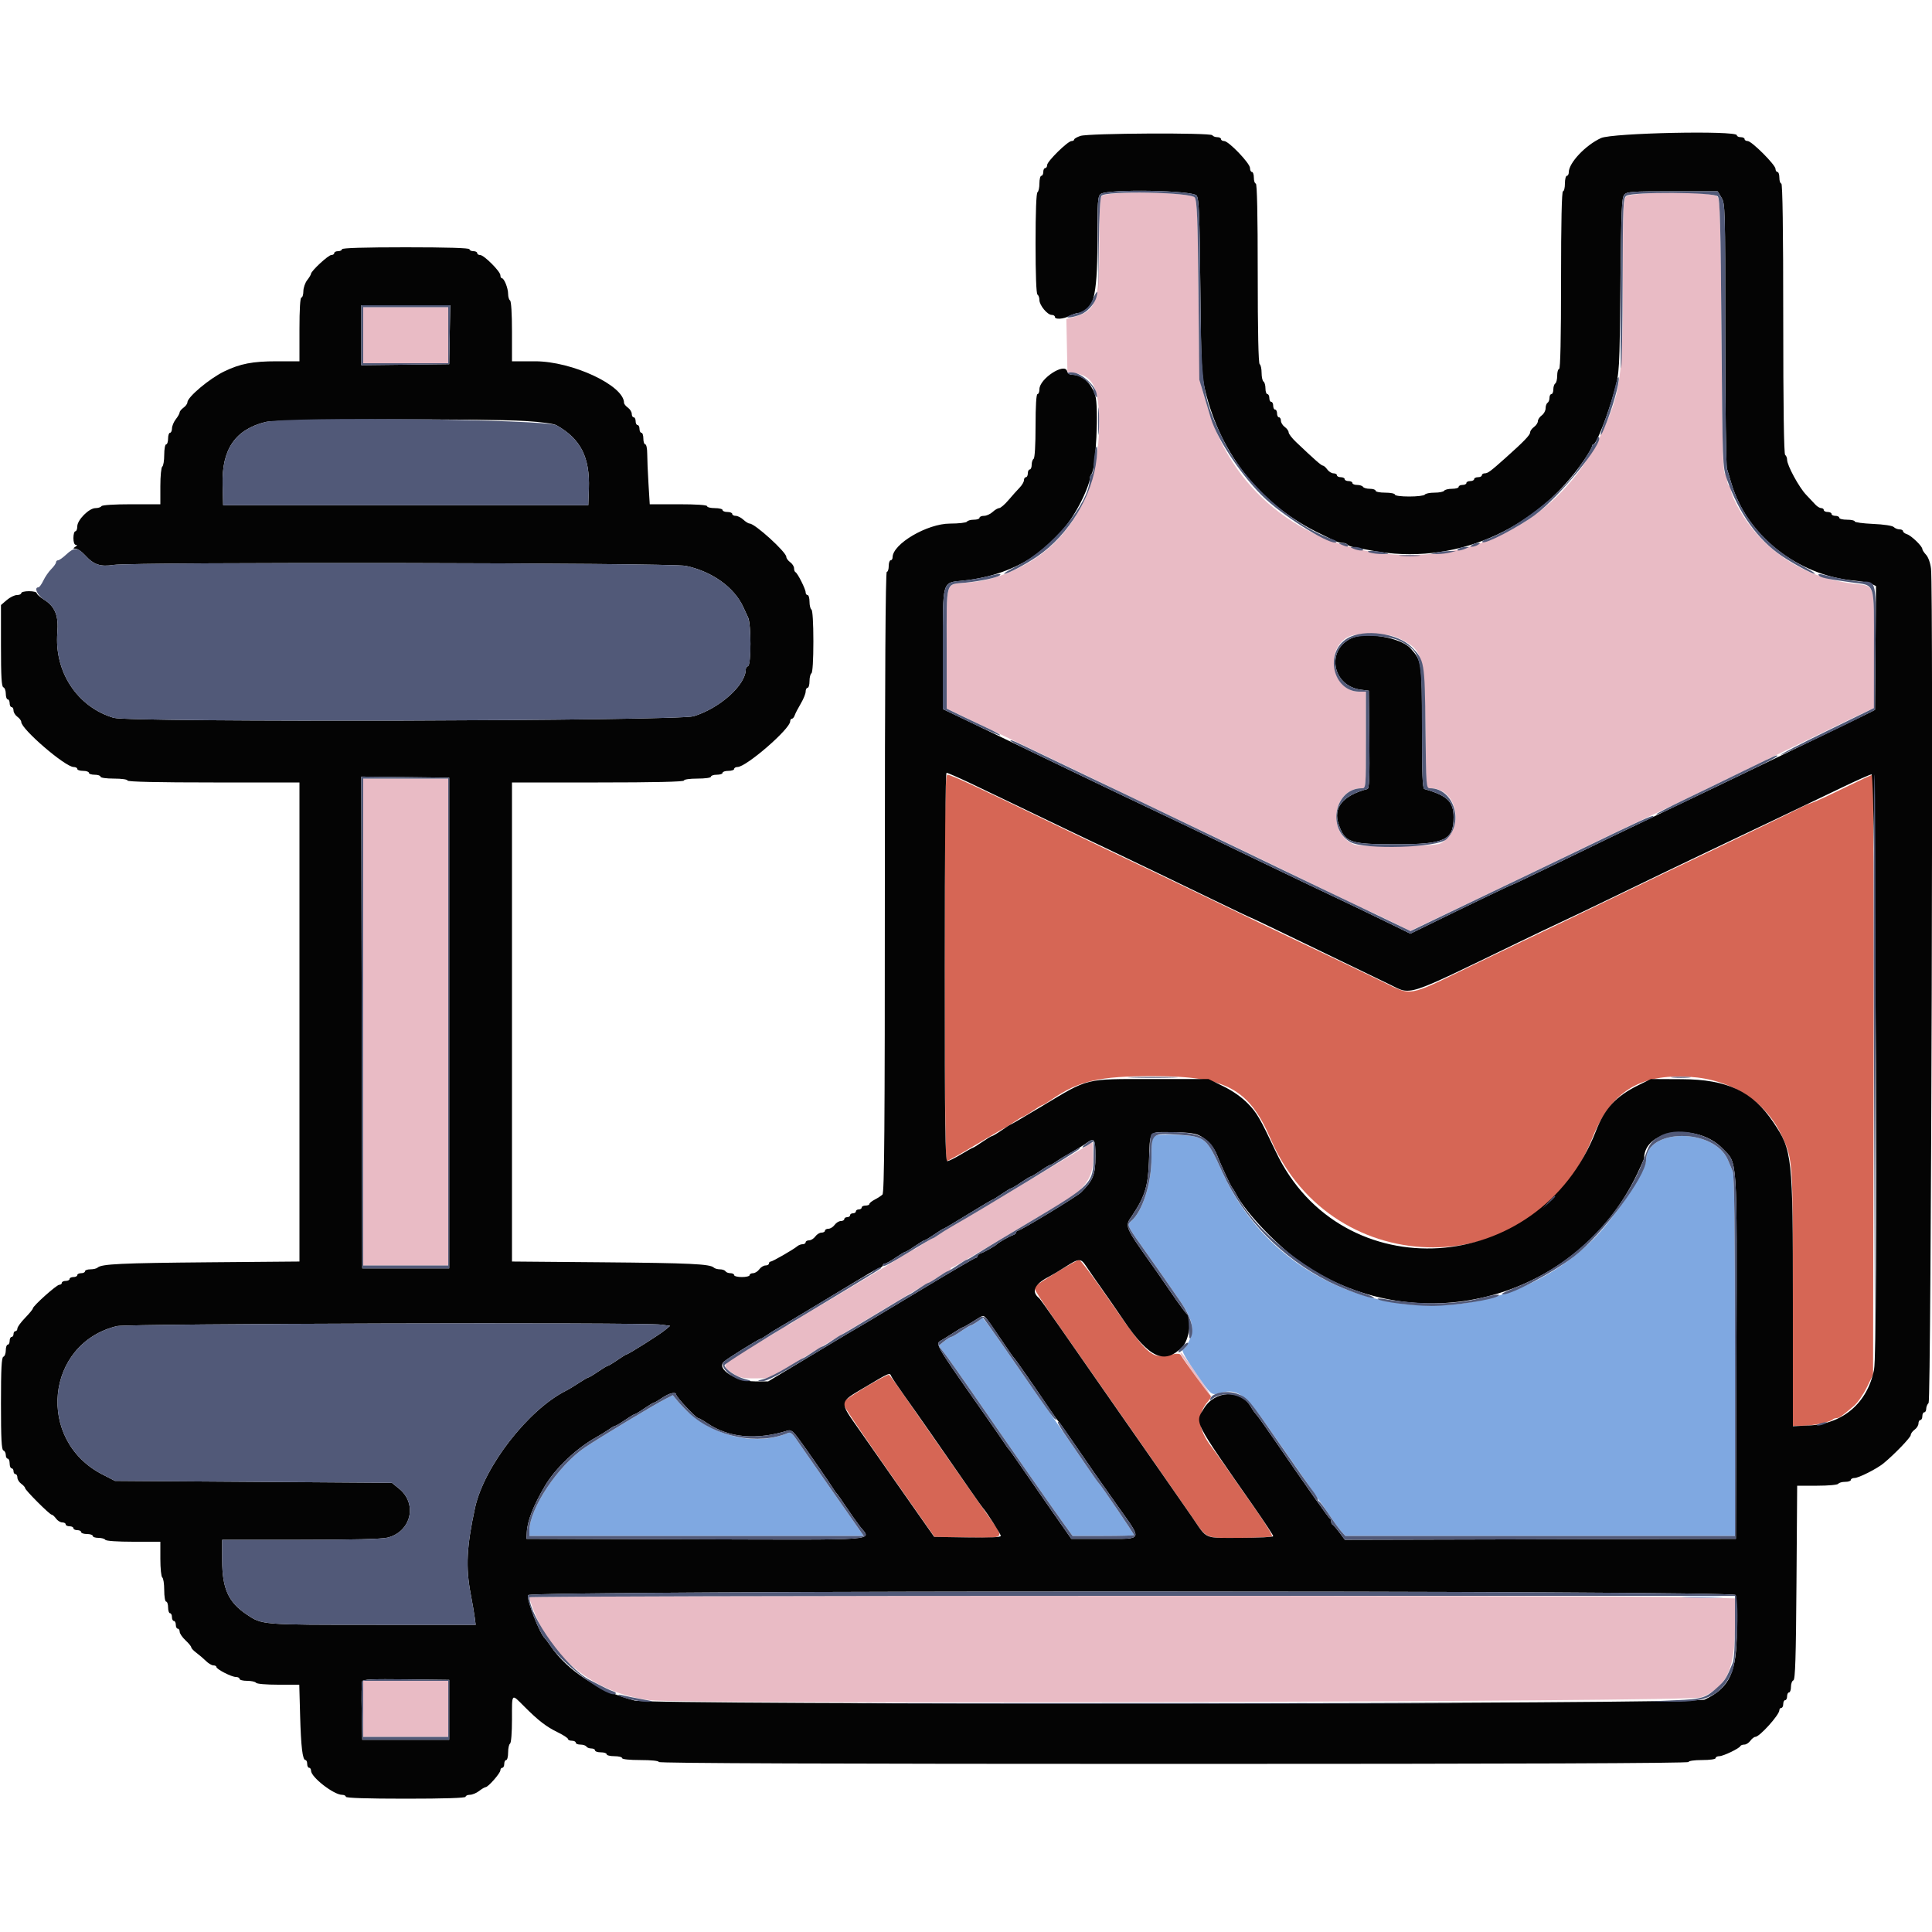 <svg id="svg" version="1.1" xmlns="http://www.w3.org/2000/svg" xmlns:xlink="http://www.w3.org/1999/xlink" width="400" height="400" viewBox="0, 0, 400,400"><g id="svgg"><path id="path0" d="M228.100 40.598 C 227.731 41.018,227.600 43.590,227.600 50.437 C 227.600 62.509,226.960 64.372,222.394 65.602 L 220.778 66.037 220.889 71.512 L 221.000 76.987 222.425 77.219 C 226.069 77.810,227.337 79.983,227.538 85.981 C 228.091 102.490,220.622 114.577,207.000 119.217 C 204.502 120.068,203.099 120.365,200.400 120.614 C 195.570 121.061,196.000 119.736,196.000 134.168 L 196.000 146.709 197.500 147.418 C 198.325 147.808,201.610 149.380,204.800 150.912 C 207.990 152.443,212.400 154.549,214.600 155.592 C 216.800 156.634,221.120 158.704,224.200 160.192 C 233.155 164.517,239.068 167.358,244.000 169.704 C 251.746 173.388,257.975 176.371,263.000 178.802 C 265.640 180.080,271.369 182.852,275.731 184.962 C 280.093 187.073,283.732 188.800,283.817 188.800 C 283.902 188.800,285.773 189.686,287.976 190.769 L 291.980 192.738 294.090 191.717 C 295.250 191.156,297.820 189.932,299.800 188.997 C 304.381 186.833,312.334 183.025,319.000 179.804 C 321.860 178.422,326.900 175.987,330.200 174.392 C 333.500 172.798,337.730 170.782,339.600 169.912 C 341.470 169.041,345.610 167.064,348.800 165.517 C 351.990 163.970,357.030 161.531,360.000 160.097 C 362.970 158.663,369.900 155.294,375.400 152.609 C 380.900 149.925,385.985 147.475,386.700 147.166 L 388.000 146.605 388.000 134.351 C 388.000 120.205,388.419 121.437,383.392 120.796 C 373.110 119.484,364.439 113.596,359.648 104.675 C 358.962 103.397,358.400 102.012,358.400 101.599 C 358.400 101.186,358.220 100.736,358.000 100.600 C 357.780 100.464,357.600 99.949,357.600 99.456 C 357.600 98.963,357.375 98.335,357.100 98.060 C 356.713 97.674,356.555 91.187,356.400 69.451 C 356.218 43.833,356.140 41.283,355.529 40.671 C 354.466 39.609,337.629 39.663,336.662 40.731 C 336.069 41.387,336.000 43.159,336.000 57.785 C 336.000 78.405,335.541 81.567,331.277 90.355 C 314.084 125.780,261.376 122.043,250.107 84.600 C 249.644 83.060,249.041 81.080,248.767 80.200 C 248.411 79.057,248.223 73.346,248.108 60.200 C 247.974 44.973,247.846 41.645,247.364 40.900 C 246.628 39.763,229.077 39.488,228.100 40.598 M75.200 69.400 L 75.200 75.200 84.000 75.200 L 92.800 75.200 92.800 69.400 L 92.800 63.600 84.000 63.600 L 75.200 63.600 75.200 69.400 M289.378 132.032 C 294.631 134.501,294.933 135.485,295.113 150.700 L 295.260 163.200 296.207 163.200 C 301.861 163.200,303.375 171.949,298.187 174.641 C 296.921 175.297,281.889 175.455,280.326 174.828 C 274.621 172.539,275.929 163.200,281.954 163.200 C 282.793 163.200,282.800 163.113,282.800 153.200 L 282.800 143.200 281.459 143.200 C 275.882 143.200,274.088 134.509,279.118 131.856 C 280.917 130.907,287.215 131.015,289.378 132.032 M75.200 211.600 L 75.200 262.000 84.000 262.000 L 92.800 262.000 92.800 211.600 L 92.800 161.200 84.000 161.200 L 75.200 161.200 75.200 211.600 M211.647 245.252 C 203.643 250.064,197.015 254.000,196.919 254.000 C 196.823 254.000,195.959 254.540,195.000 255.200 C 194.041 255.860,193.141 256.400,193.000 256.400 C 192.859 256.400,191.959 256.940,191.000 257.600 C 190.041 258.260,189.151 258.800,189.022 258.800 C 188.893 258.800,187.845 259.409,186.694 260.153 C 184.840 261.351,171.362 269.436,167.033 271.947 C 166.135 272.468,164.922 273.233,164.338 273.647 C 163.754 274.061,163.152 274.400,163.000 274.400 C 162.848 274.400,162.246 274.739,161.662 275.153 C 161.078 275.567,159.870 276.332,158.977 276.853 C 148.892 282.739,149.061 282.568,151.672 284.294 C 153.142 285.266,153.713 285.397,156.372 285.375 L 159.400 285.351 166.800 280.829 C 170.870 278.342,174.740 275.995,175.400 275.615 C 176.060 275.235,180.073 272.826,184.317 270.262 C 188.562 267.698,192.130 265.600,192.245 265.600 C 192.361 265.600,193.241 265.060,194.200 264.400 C 195.159 263.740,196.137 263.200,196.372 263.200 C 196.607 263.200,196.800 263.020,196.800 262.800 C 196.800 262.580,196.952 262.400,197.138 262.400 C 197.324 262.400,201.869 259.764,207.238 256.543 C 212.607 253.322,217.630 250.340,218.400 249.916 C 224.567 246.523,226.516 243.898,226.318 239.255 L 226.200 236.505 211.647 245.252 M244.450 280.292 C 244.686 281.066,250.167 288.776,250.490 288.789 C 250.650 288.795,249.501 286.955,247.936 284.700 C 244.969 280.423,244.189 279.438,244.450 280.292 M109.606 330.700 C 109.617 331.279,110.830 334.492,111.660 336.137 C 116.101 344.951,124.493 350.757,134.600 352.008 C 141.702 352.887,349.773 352.347,352.131 351.444 C 357.399 349.425,359.200 345.678,359.200 336.736 L 359.200 330.928 348.935 330.664 C 334.668 330.297,109.599 330.331,109.606 330.700 M75.200 353.800 L 75.200 359.600 84.000 359.600 L 92.800 359.600 92.800 353.800 L 92.800 348.000 84.000 348.000 L 75.200 348.000 75.200 353.800 " stroke="none" fill="#e9bbc5" fill-rule="evenodd"></path><path id="path1" d="M239.100 235.201 C 238.507 235.573,238.400 236.269,238.400 239.754 C 238.400 245.028,236.511 250.882,234.187 252.811 C 233.289 253.556,233.402 253.827,236.340 257.953 C 237.847 260.069,239.829 262.880,240.743 264.200 C 241.657 265.520,243.330 267.935,244.459 269.566 C 246.883 273.065,247.323 275.110,246.193 277.615 C 245.800 278.487,245.326 279.200,245.139 279.200 C 244.368 279.200,244.937 280.399,247.418 284.000 C 250.956 289.135,250.700 288.931,252.877 288.348 C 256.154 287.472,257.826 288.696,262.507 295.400 C 270.490 306.831,272.210 309.310,272.600 309.947 C 272.820 310.306,273.104 310.690,273.230 310.800 C 273.357 310.910,274.237 312.170,275.187 313.600 C 276.137 315.030,277.280 316.605,277.727 317.100 L 278.539 318.000 318.870 318.000 L 359.200 318.000 359.200 280.819 C 359.200 253.898,359.074 243.329,358.744 242.519 C 358.493 241.903,358.040 240.826,357.737 240.125 C 354.872 233.492,340.800 233.571,340.800 240.221 C 340.800 242.365,334.258 252.200,330.028 256.417 C 306.650 279.719,266.721 272.648,253.130 242.800 C 249.779 235.440,249.574 235.270,243.738 234.967 C 241.224 234.837,239.547 234.921,239.100 235.201 M202.400 273.597 C 201.850 274.029,201.252 274.386,201.072 274.391 C 200.892 274.396,199.959 274.940,199.000 275.600 C 198.041 276.260,197.108 276.801,196.928 276.802 C 196.748 276.803,196.092 277.210,195.471 277.707 L 194.343 278.610 195.708 280.405 C 196.459 281.392,198.857 284.784,201.036 287.943 C 208.924 299.372,218.204 312.675,220.399 315.700 L 222.068 318.000 228.434 318.000 C 231.935 318.000,234.800 317.922,234.800 317.827 C 234.800 317.609,227.939 307.472,227.608 307.200 C 227.386 307.017,225.028 303.644,219.920 296.200 C 218.863 294.660,216.912 291.870,215.585 290.000 C 214.258 288.130,211.378 283.990,209.186 280.800 C 206.994 277.610,204.796 274.508,204.300 273.906 L 203.400 272.812 202.400 273.597 M137.550 289.753 C 135.315 290.897,124.096 297.664,121.164 299.638 C 115.584 303.394,109.630 312.286,109.606 316.900 L 109.600 318.000 144.215 318.000 L 178.830 318.000 177.225 315.700 C 176.343 314.435,173.353 310.160,170.581 306.200 C 167.810 302.240,165.150 298.416,164.671 297.702 C 164.092 296.840,163.599 296.490,163.200 296.661 C 155.862 299.797,145.989 296.975,140.348 290.129 L 139.300 288.858 137.550 289.753 M348.900 330.698 C 350.825 330.771,353.975 330.771,355.900 330.698 C 357.825 330.625,356.250 330.565,352.400 330.565 C 348.550 330.565,346.975 330.625,348.900 330.698 " stroke="none" fill="#7fa8e1" fill-rule="evenodd"></path><path id="path2" d="M195.600 200.400 C 195.600 225.827,195.741 240.400,195.986 240.400 C 196.198 240.400,198.925 238.870,202.046 237.000 C 205.167 235.130,207.796 233.600,207.888 233.600 C 207.981 233.600,208.841 233.060,209.800 232.400 C 210.759 231.740,211.659 231.200,211.800 231.200 C 211.941 231.200,212.841 230.660,213.800 230.000 C 214.759 229.340,215.659 228.800,215.800 228.800 C 215.941 228.800,216.867 228.242,217.858 227.560 C 223.377 223.763,227.609 222.798,238.729 222.803 C 253.821 222.809,258.569 225.358,263.110 235.889 C 275.990 265.760,317.674 265.705,329.598 235.800 C 333.480 226.062,339.391 222.301,349.802 222.943 C 358.564 223.484,365.663 228.060,368.984 235.307 C 371.190 240.121,371.200 240.272,371.200 268.820 L 371.200 295.200 373.300 295.182 C 375.401 295.165,378.908 294.425,379.447 293.886 C 379.605 293.729,379.971 293.600,380.262 293.600 C 380.786 293.600,381.265 293.262,383.849 291.066 C 384.583 290.442,385.772 288.736,386.492 287.274 L 387.800 284.617 387.905 222.509 C 387.963 188.349,387.873 160.400,387.705 160.400 C 387.537 160.401,384.880 161.634,381.800 163.142 C 378.720 164.650,375.750 166.021,375.200 166.188 C 374.650 166.355,373.570 166.820,372.800 167.220 C 371.307 167.997,361.739 172.619,354.800 175.915 C 347.119 179.563,340.662 182.658,334.800 185.500 C 326.833 189.362,319.291 192.982,315.000 195.002 C 313.020 195.935,308.250 198.224,304.400 200.089 C 291.224 206.472,292.429 206.262,286.230 203.242 C 282.861 201.600,275.501 198.080,268.511 194.768 C 264.052 192.654,257.319 189.416,248.600 185.191 C 245.520 183.699,241.110 181.580,238.800 180.483 C 230.025 176.316,224.818 173.824,219.400 171.201 C 202.050 162.802,196.882 160.400,196.160 160.400 C 195.684 160.400,195.600 166.375,195.600 200.400 M218.919 263.328 C 216.675 264.688,214.625 266.014,214.363 266.276 C 213.862 266.778,213.856 266.769,223.800 281.013 C 226.220 284.480,229.550 289.255,231.200 291.625 C 232.850 293.996,236.439 299.145,239.175 303.067 C 241.912 306.990,245.136 311.640,246.339 313.400 C 250.065 318.847,249.143 318.400,256.646 318.400 C 260.225 318.400,263.248 318.245,263.365 318.056 C 263.482 317.867,262.085 315.572,260.261 312.956 C 253.585 303.384,251.612 300.581,250.913 299.676 C 247.966 295.857,247.731 292.837,250.166 290.079 C 250.684 289.492,250.828 289.057,250.561 288.879 C 250.187 288.629,245.203 281.824,244.488 280.587 C 244.268 280.207,243.728 280.186,242.200 280.498 C 238.248 281.305,237.807 280.894,229.028 268.250 C 226.183 264.152,223.663 260.813,223.428 260.828 C 223.193 260.844,221.164 261.969,218.919 263.328 M179.178 287.213 C 176.664 288.735,174.550 290.150,174.481 290.358 C 174.346 290.761,178.153 296.366,190.673 314.200 L 193.481 318.200 200.340 318.309 C 208.409 318.438,208.110 318.776,204.468 313.647 C 202.965 311.531,200.861 308.540,199.792 307.000 C 198.724 305.460,195.958 301.500,193.647 298.200 C 191.337 294.900,188.305 290.542,186.911 288.516 C 185.517 286.490,184.236 284.746,184.063 284.639 C 183.891 284.533,181.693 285.691,179.178 287.213 " stroke="none" fill="#d66655" fill-rule="evenodd"></path><path id="path3" d="M223.700 28.139 C 222.985 28.374,222.400 28.708,222.400 28.883 C 222.400 29.057,222.154 29.200,221.854 29.200 C 221.078 29.200,216.800 33.403,216.800 34.165 C 216.800 34.514,216.620 34.800,216.400 34.800 C 216.180 34.800,216.000 35.160,216.000 35.600 C 216.000 36.040,215.820 36.400,215.600 36.400 C 215.380 36.400,215.200 37.109,215.200 37.976 C 215.200 38.843,215.020 39.664,214.800 39.800 C 214.550 39.955,214.400 43.930,214.400 50.400 C 214.400 56.870,214.550 60.845,214.800 61.000 C 215.020 61.136,215.200 61.642,215.200 62.124 C 215.201 63.201,216.856 65.200,217.747 65.200 C 218.106 65.200,218.400 65.380,218.400 65.600 C 218.400 66.196,220.149 66.083,221.454 65.402 C 222.084 65.074,222.889 64.804,223.242 64.802 C 226.302 64.791,227.200 61.498,227.200 50.295 C 227.200 41.615,227.268 40.637,227.900 40.157 C 229.309 39.087,247.049 39.394,247.762 40.500 C 248.240 41.241,248.373 44.572,248.517 59.400 C 248.676 75.790,248.765 77.704,249.509 80.800 C 252.746 94.260,261.222 104.754,273.600 110.626 C 274.810 111.200,276.113 111.834,276.495 112.035 C 276.877 112.236,277.541 112.400,277.971 112.400 C 278.401 112.400,278.852 112.560,278.973 112.756 C 279.094 112.951,279.779 113.214,280.496 113.339 C 281.213 113.464,282.790 113.757,284.000 113.989 C 300.807 117.219,318.024 109.890,327.943 95.284 C 328.854 93.942,329.600 92.654,329.600 92.422 C 329.600 92.190,329.736 92.000,329.902 92.000 C 330.505 92.000,332.937 85.799,334.255 80.903 C 335.299 77.023,335.306 76.894,335.489 59.000 C 335.649 43.417,335.757 40.906,336.299 40.300 C 336.860 39.671,337.874 39.600,346.268 39.600 L 355.612 39.600 356.404 40.900 C 357.174 42.162,357.197 42.989,357.199 69.040 C 357.199 83.802,357.359 96.402,357.553 97.040 C 357.748 97.678,358.147 99.010,358.440 100.000 C 361.661 110.878,372.096 119.134,384.000 120.223 C 385.430 120.354,387.007 120.659,387.505 120.901 L 388.411 121.341 388.305 134.155 L 388.200 146.970 387.200 147.487 C 385.318 148.461,354.855 163.138,343.200 168.686 C 337.679 171.314,330.804 174.633,320.698 179.550 C 316.571 181.558,313.108 183.200,313.001 183.200 C 312.825 183.200,303.545 187.655,295.300 191.698 L 292.000 193.316 288.700 191.684 C 285.335 190.020,278.180 186.591,271.000 183.203 C 268.800 182.165,263.760 179.746,259.800 177.828 C 247.172 171.713,246.602 171.439,231.200 164.121 C 228.670 162.919,224.440 160.891,221.800 159.613 C 213.611 155.650,205.616 151.796,200.300 149.247 L 195.200 146.803 195.200 134.477 C 195.200 120.034,195.020 120.662,199.276 120.225 C 211.058 119.016,219.747 112.925,224.433 102.591 C 225.075 101.176,225.600 99.690,225.600 99.289 C 225.600 98.888,225.763 98.389,225.961 98.180 C 226.892 97.201,227.524 84.197,226.755 81.854 C 225.900 79.251,224.048 77.600,221.982 77.600 C 221.480 77.600,221.044 77.289,220.928 76.848 C 220.443 74.990,215.200 78.411,215.200 80.587 C 215.200 81.144,215.020 81.600,214.800 81.600 C 214.550 81.600,214.400 84.059,214.400 88.176 C 214.400 92.129,214.240 94.851,214.000 95.000 C 213.780 95.136,213.600 95.687,213.600 96.224 C 213.600 96.761,213.420 97.200,213.200 97.200 C 212.980 97.200,212.800 97.560,212.800 98.000 C 212.800 98.440,212.620 98.800,212.400 98.800 C 212.180 98.800,212.000 99.078,212.000 99.418 C 212.000 99.758,211.595 100.453,211.100 100.962 C 210.605 101.471,209.570 102.628,208.800 103.535 C 208.030 104.441,207.167 105.186,206.883 105.191 C 206.599 105.196,205.980 105.560,205.508 106.000 C 205.036 106.440,204.233 106.800,203.725 106.800 C 203.216 106.800,202.800 106.980,202.800 107.200 C 202.800 107.420,202.271 107.600,201.624 107.600 C 200.977 107.600,200.336 107.780,200.200 108.000 C 200.064 108.220,198.478 108.402,196.676 108.404 C 191.956 108.410,184.800 112.620,184.800 115.391 C 184.800 115.726,184.620 116.000,184.400 116.000 C 184.180 116.000,184.000 116.540,184.000 117.200 C 184.000 117.860,183.820 118.400,183.600 118.400 C 183.335 118.400,183.200 140.076,183.200 182.629 C 183.200 233.493,183.096 246.955,182.700 247.329 C 182.425 247.588,181.705 248.055,181.100 248.368 C 180.495 248.680,180.000 249.085,180.000 249.268 C 180.000 249.450,179.640 249.600,179.200 249.600 C 178.760 249.600,178.400 249.780,178.400 250.000 C 178.400 250.220,178.130 250.400,177.800 250.400 C 177.470 250.400,177.200 250.580,177.200 250.800 C 177.200 251.020,176.930 251.200,176.600 251.200 C 176.270 251.200,176.000 251.380,176.000 251.600 C 176.000 251.820,175.730 252.000,175.400 252.000 C 175.070 252.000,174.800 252.180,174.800 252.400 C 174.800 252.620,174.480 252.800,174.088 252.800 C 173.697 252.800,173.117 253.160,172.800 253.600 C 172.483 254.040,171.903 254.400,171.512 254.400 C 171.120 254.400,170.800 254.580,170.800 254.800 C 170.800 255.020,170.480 255.200,170.088 255.200 C 169.697 255.200,169.117 255.560,168.800 256.000 C 168.483 256.440,167.903 256.800,167.512 256.800 C 167.120 256.800,166.800 256.980,166.800 257.200 C 166.800 257.420,166.522 257.600,166.183 257.600 C 165.844 257.600,165.349 257.786,165.083 258.013 C 164.297 258.686,159.933 261.200,159.552 261.200 C 159.358 261.200,159.200 261.380,159.200 261.600 C 159.200 261.820,158.880 262.000,158.488 262.000 C 158.097 262.000,157.517 262.360,157.200 262.800 C 156.883 263.240,156.303 263.600,155.912 263.600 C 155.520 263.600,155.200 263.780,155.200 264.000 C 155.200 264.220,154.480 264.400,153.600 264.400 C 152.720 264.400,152.000 264.220,152.000 264.000 C 152.000 263.780,151.651 263.600,151.224 263.600 C 150.797 263.600,150.336 263.420,150.200 263.200 C 150.064 262.980,149.549 262.800,149.056 262.800 C 148.563 262.800,147.989 262.637,147.780 262.439 C 146.996 261.694,142.904 261.500,124.700 261.344 L 106.000 261.185 106.000 211.592 L 106.000 162.000 123.800 162.000 C 135.400 162.000,141.600 161.861,141.600 161.600 C 141.600 161.371,142.800 161.200,144.400 161.200 C 146.000 161.200,147.200 161.029,147.200 160.800 C 147.200 160.580,147.740 160.400,148.400 160.400 C 149.060 160.400,149.600 160.220,149.600 160.000 C 149.600 159.780,150.140 159.600,150.800 159.600 C 151.460 159.600,152.000 159.420,152.000 159.200 C 152.000 158.980,152.315 158.799,152.700 158.799 C 154.507 158.795,163.600 150.910,163.600 149.346 C 163.600 149.046,163.759 148.800,163.953 148.800 C 164.148 148.800,164.410 148.485,164.536 148.100 C 164.662 147.715,165.223 146.630,165.782 145.689 C 166.342 144.748,166.800 143.623,166.800 143.189 C 166.800 142.755,166.980 142.400,167.200 142.400 C 167.420 142.400,167.600 141.781,167.600 141.024 C 167.600 140.267,167.780 139.536,168.000 139.400 C 168.239 139.252,168.400 136.604,168.400 132.800 C 168.400 128.996,168.239 126.348,168.000 126.200 C 167.780 126.064,167.600 125.333,167.600 124.576 C 167.600 123.819,167.420 123.200,167.200 123.200 C 166.980 123.200,166.800 122.947,166.800 122.638 C 166.800 121.972,165.132 118.659,164.700 118.467 C 164.535 118.393,164.400 118.028,164.400 117.655 C 164.400 117.282,164.040 116.717,163.600 116.400 C 163.160 116.083,162.800 115.589,162.800 115.303 C 162.800 114.306,156.307 108.400,155.210 108.400 C 154.966 108.400,154.380 108.040,153.908 107.600 C 153.436 107.160,152.723 106.800,152.325 106.800 C 151.926 106.800,151.600 106.620,151.600 106.400 C 151.600 106.180,151.150 106.000,150.600 106.000 C 150.050 106.000,149.600 105.820,149.600 105.600 C 149.600 105.380,148.880 105.200,148.000 105.200 C 147.120 105.200,146.400 105.020,146.400 104.800 C 146.400 104.551,144.154 104.400,140.461 104.400 L 134.522 104.400 134.261 100.138 C 134.117 97.794,134.000 95.004,134.000 93.938 C 134.000 92.872,133.820 92.000,133.600 92.000 C 133.380 92.000,133.200 91.460,133.200 90.800 C 133.200 90.140,133.020 89.600,132.800 89.600 C 132.580 89.600,132.400 89.240,132.400 88.800 C 132.400 88.360,132.220 88.000,132.000 88.000 C 131.780 88.000,131.600 87.640,131.600 87.200 C 131.600 86.760,131.420 86.400,131.200 86.400 C 130.980 86.400,130.800 86.080,130.800 85.688 C 130.800 85.297,130.440 84.717,130.000 84.400 C 129.560 84.083,129.200 83.638,129.200 83.412 C 129.195 79.808,118.479 74.800,110.772 74.800 L 106.000 74.800 106.000 68.624 C 106.000 64.937,105.839 62.348,105.600 62.200 C 105.380 62.064,105.200 61.459,105.200 60.856 C 105.200 59.660,104.380 57.608,103.900 57.603 C 103.735 57.601,103.600 57.325,103.600 56.989 C 103.600 56.196,100.204 52.800,99.411 52.800 C 99.075 52.800,98.800 52.620,98.800 52.400 C 98.800 52.180,98.440 52.000,98.000 52.000 C 97.560 52.000,97.200 51.820,97.200 51.600 C 97.200 51.341,92.533 51.200,84.000 51.200 C 75.467 51.200,70.800 51.341,70.800 51.600 C 70.800 51.820,70.440 52.000,70.000 52.000 C 69.560 52.000,69.200 52.180,69.200 52.400 C 69.200 52.620,68.925 52.800,68.589 52.800 C 67.977 52.800,64.408 56.107,64.391 56.689 C 64.386 56.860,64.030 57.450,63.600 58.000 C 63.170 58.550,62.814 59.585,62.809 60.300 C 62.804 61.015,62.620 61.600,62.400 61.600 C 62.149 61.600,62.000 64.067,62.000 68.200 L 62.000 74.800 57.273 74.800 C 52.305 74.800,49.718 75.302,46.400 76.910 C 43.372 78.378,38.800 82.221,38.800 83.298 C 38.800 83.587,38.440 84.083,38.000 84.400 C 37.560 84.717,37.196 85.162,37.191 85.388 C 37.186 85.615,36.830 86.250,36.400 86.800 C 35.970 87.350,35.614 88.205,35.609 88.700 C 35.604 89.195,35.420 89.600,35.200 89.600 C 34.980 89.600,34.800 90.140,34.800 90.800 C 34.800 91.460,34.620 92.000,34.400 92.000 C 34.180 92.000,34.000 92.979,34.000 94.176 C 34.000 95.373,33.820 96.464,33.600 96.600 C 33.379 96.737,33.200 98.537,33.200 100.624 L 33.200 104.400 27.224 104.400 C 23.671 104.400,21.147 104.562,21.000 104.800 C 20.864 105.020,20.307 105.200,19.763 105.200 C 18.436 105.200,16.000 107.651,16.000 108.987 C 16.000 109.544,15.820 110.000,15.600 110.000 C 15.380 110.000,15.200 110.630,15.200 111.400 C 15.200 112.250,15.396 112.802,15.700 112.806 C 16.033 112.810,16.000 112.942,15.600 113.200 C 15.086 113.532,15.098 113.589,15.690 113.594 C 16.070 113.597,16.939 114.214,17.623 114.965 C 19.403 116.921,20.759 117.381,23.514 116.961 C 27.680 116.326,138.984 116.511,142.000 117.157 C 147.469 118.330,152.025 121.602,153.900 125.706 C 154.175 126.308,154.620 127.268,154.889 127.841 C 155.543 129.230,155.527 137.691,154.870 137.910 C 154.611 137.996,154.400 138.305,154.400 138.596 C 154.400 141.818,149.038 146.632,143.600 148.293 C 140.368 149.280,26.804 149.589,23.541 148.619 C 16.019 146.386,11.207 139.107,11.874 130.971 C 12.160 127.481,11.400 125.588,9.138 124.161 C 8.292 123.627,7.600 123.012,7.600 122.795 C 7.600 122.578,6.880 122.400,6.000 122.400 C 5.120 122.400,4.400 122.580,4.400 122.800 C 4.400 123.020,3.995 123.200,3.500 123.200 C 3.005 123.201,2.060 123.666,1.400 124.234 L 0.200 125.267 0.200 133.700 C 0.200 140.092,0.321 142.174,0.700 142.300 C 0.975 142.392,1.200 142.992,1.200 143.633 C 1.200 144.275,1.380 144.800,1.600 144.800 C 1.820 144.800,2.000 145.160,2.000 145.600 C 2.000 146.040,2.180 146.400,2.400 146.400 C 2.620 146.400,2.800 146.720,2.800 147.112 C 2.800 147.503,3.160 148.083,3.600 148.400 C 4.040 148.717,4.400 149.199,4.400 149.472 C 4.400 150.960,13.514 158.800,15.245 158.800 C 15.660 158.800,16.000 158.980,16.000 159.200 C 16.000 159.420,16.540 159.600,17.200 159.600 C 17.860 159.600,18.400 159.780,18.400 160.000 C 18.400 160.220,18.940 160.400,19.600 160.400 C 20.260 160.400,20.800 160.580,20.800 160.800 C 20.800 161.029,22.000 161.200,23.600 161.200 C 25.200 161.200,26.400 161.371,26.400 161.600 C 26.400 161.861,32.600 162.000,44.200 162.000 L 62.000 162.000 62.000 211.592 L 62.000 261.185 43.300 261.344 C 25.096 261.500,21.004 261.694,20.220 262.439 C 20.011 262.637,19.336 262.800,18.720 262.800 C 18.104 262.800,17.600 262.980,17.600 263.200 C 17.600 263.420,17.240 263.600,16.800 263.600 C 16.360 263.600,16.000 263.780,16.000 264.000 C 16.000 264.220,15.640 264.400,15.200 264.400 C 14.760 264.400,14.400 264.580,14.400 264.800 C 14.400 265.020,14.040 265.200,13.600 265.200 C 13.160 265.200,12.800 265.380,12.800 265.600 C 12.800 265.820,12.562 266.000,12.272 266.000 C 11.711 266.000,6.800 270.398,6.800 270.901 C 6.800 271.065,6.080 271.941,5.200 272.848 C 4.320 273.755,3.600 274.745,3.600 275.048 C 3.600 275.352,3.420 275.600,3.200 275.600 C 2.980 275.600,2.800 275.870,2.800 276.200 C 2.800 276.530,2.620 276.800,2.400 276.800 C 2.180 276.800,2.000 277.160,2.000 277.600 C 2.000 278.040,1.820 278.400,1.600 278.400 C 1.380 278.400,1.200 278.925,1.200 279.567 C 1.200 280.208,0.975 280.808,0.700 280.900 C 0.319 281.028,0.200 283.329,0.200 290.600 C 0.200 297.871,0.319 300.173,0.700 300.300 C 0.975 300.392,1.200 300.812,1.200 301.233 C 1.200 301.655,1.380 302.000,1.600 302.000 C 1.820 302.000,2.000 302.450,2.000 303.000 C 2.000 303.550,2.180 304.000,2.400 304.000 C 2.620 304.000,2.800 304.270,2.800 304.600 C 2.800 304.930,2.980 305.200,3.200 305.200 C 3.420 305.200,3.600 305.520,3.600 305.912 C 3.600 306.303,3.960 306.883,4.400 307.200 C 4.840 307.517,5.200 307.920,5.200 308.096 C 5.200 308.512,10.288 313.600,10.704 313.600 C 10.880 313.600,11.283 313.960,11.600 314.400 C 11.917 314.840,12.497 315.200,12.888 315.200 C 13.280 315.200,13.600 315.380,13.600 315.600 C 13.600 315.820,13.960 316.000,14.400 316.000 C 14.840 316.000,15.200 316.180,15.200 316.400 C 15.200 316.620,15.560 316.800,16.000 316.800 C 16.440 316.800,16.800 316.980,16.800 317.200 C 16.800 317.420,17.340 317.600,18.000 317.600 C 18.660 317.600,19.200 317.780,19.200 318.000 C 19.200 318.220,19.729 318.400,20.376 318.400 C 21.023 318.400,21.664 318.580,21.800 318.800 C 21.946 319.036,24.337 319.200,27.624 319.200 L 33.200 319.200 33.200 322.776 C 33.200 324.743,33.380 326.464,33.600 326.600 C 33.820 326.736,34.000 327.917,34.000 329.224 C 34.000 330.541,34.178 331.600,34.400 331.600 C 34.620 331.600,34.800 332.140,34.800 332.800 C 34.800 333.460,34.980 334.000,35.200 334.000 C 35.420 334.000,35.600 334.360,35.600 334.800 C 35.600 335.240,35.780 335.600,36.000 335.600 C 36.220 335.600,36.400 335.960,36.400 336.400 C 36.400 336.840,36.580 337.200,36.800 337.200 C 37.020 337.200,37.200 337.488,37.200 337.840 C 37.200 338.191,37.740 338.983,38.400 339.600 C 39.060 340.217,39.600 340.876,39.600 341.066 C 39.600 341.255,40.082 341.768,40.672 342.205 C 41.262 342.642,42.154 343.405,42.654 343.900 C 43.154 344.395,43.842 344.800,44.182 344.800 C 44.522 344.800,44.800 344.947,44.800 345.126 C 44.800 345.592,47.931 347.200,48.838 347.200 C 49.257 347.200,49.600 347.380,49.600 347.600 C 49.600 347.820,50.309 348.000,51.176 348.000 C 52.043 348.000,52.864 348.180,53.000 348.400 C 53.140 348.627,55.131 348.800,57.605 348.800 L 61.962 348.800 62.134 355.100 C 62.314 361.668,62.640 364.400,63.244 364.400 C 63.440 364.400,63.600 364.760,63.600 365.200 C 63.600 365.640,63.780 366.000,64.000 366.000 C 64.220 366.000,64.400 366.276,64.400 366.613 C 64.400 367.945,69.108 371.600,70.823 371.600 C 71.250 371.600,71.600 371.780,71.600 372.000 C 71.600 372.258,76.000 372.400,84.000 372.400 C 92.000 372.400,96.400 372.258,96.400 372.000 C 96.400 371.780,96.805 371.596,97.300 371.591 C 97.795 371.586,98.650 371.230,99.200 370.800 C 99.750 370.370,100.356 370.014,100.546 370.009 C 101.076 369.995,103.600 367.113,103.600 366.522 C 103.600 366.235,103.780 366.000,104.000 366.000 C 104.220 366.000,104.400 365.640,104.400 365.200 C 104.400 364.760,104.580 364.400,104.800 364.400 C 105.020 364.400,105.200 363.691,105.200 362.824 C 105.200 361.957,105.380 361.136,105.600 361.000 C 105.831 360.858,106.000 358.729,106.000 355.976 C 106.000 350.434,105.839 350.604,108.533 353.300 C 111.490 356.261,113.088 357.492,115.500 358.669 C 116.655 359.233,117.600 359.853,117.600 360.047 C 117.600 360.241,117.960 360.400,118.400 360.400 C 118.840 360.400,119.200 360.580,119.200 360.800 C 119.200 361.020,119.639 361.200,120.176 361.200 C 120.713 361.200,121.264 361.380,121.400 361.600 C 121.536 361.820,121.997 362.000,122.424 362.000 C 122.851 362.000,123.200 362.180,123.200 362.400 C 123.200 362.620,123.740 362.800,124.400 362.800 C 125.060 362.800,125.600 362.980,125.600 363.200 C 125.600 363.420,126.320 363.600,127.200 363.600 C 128.080 363.600,128.800 363.780,128.800 364.000 C 128.800 364.239,130.333 364.400,132.600 364.400 C 134.867 364.400,136.400 364.561,136.400 364.800 C 136.400 365.066,172.200 365.200,243.000 365.200 C 313.800 365.200,349.600 365.066,349.600 364.800 C 349.600 364.571,350.800 364.400,352.400 364.400 C 354.000 364.400,355.200 364.229,355.200 364.000 C 355.200 363.780,355.543 363.600,355.962 363.600 C 356.778 363.600,360.112 361.999,360.333 361.500 C 360.407 361.335,360.772 361.200,361.145 361.200 C 361.518 361.200,362.083 360.840,362.400 360.400 C 362.717 359.960,363.180 359.600,363.429 359.600 C 364.293 359.600,368.379 355.073,368.393 354.100 C 368.397 353.825,368.580 353.600,368.800 353.600 C 369.020 353.600,369.200 353.240,369.200 352.800 C 369.200 352.360,369.380 352.000,369.600 352.000 C 369.820 352.000,370.000 351.640,370.000 351.200 C 370.000 350.760,370.180 350.400,370.400 350.400 C 370.620 350.400,370.800 349.875,370.800 349.233 C 370.800 348.592,371.025 347.992,371.300 347.900 C 371.689 347.771,371.832 343.262,371.942 327.667 L 372.085 307.600 376.219 307.600 C 378.543 307.600,380.461 307.425,380.600 307.200 C 380.736 306.980,381.377 306.800,382.024 306.800 C 382.671 306.800,383.200 306.620,383.200 306.400 C 383.200 306.180,383.542 306.000,383.959 306.000 C 384.827 306.000,388.593 304.097,389.972 302.962 C 392.223 301.109,395.600 297.597,395.600 297.110 C 395.600 296.817,395.960 296.317,396.400 296.000 C 396.840 295.683,397.200 295.103,397.200 294.712 C 397.200 294.320,397.380 294.000,397.600 294.000 C 397.820 294.000,398.000 293.640,398.000 293.200 C 398.000 292.760,398.180 292.400,398.400 292.400 C 398.620 292.400,398.800 292.076,398.800 291.680 C 398.800 291.284,399.025 290.735,399.300 290.460 C 399.830 289.930,400.313 122.120,399.797 117.751 C 399.656 116.552,399.233 115.357,398.778 114.868 C 398.350 114.409,398.000 113.873,398.000 113.676 C 398.000 113.092,395.731 110.895,394.832 110.610 C 394.374 110.465,394.000 110.178,394.000 109.973 C 394.000 109.768,393.676 109.600,393.280 109.600 C 392.884 109.600,392.343 109.383,392.078 109.118 C 391.798 108.838,390.010 108.567,387.798 108.471 C 385.709 108.379,384.000 108.146,384.000 107.952 C 384.000 107.759,383.280 107.600,382.400 107.600 C 381.520 107.600,380.800 107.420,380.800 107.200 C 380.800 106.980,380.440 106.800,380.000 106.800 C 379.560 106.800,379.200 106.620,379.200 106.400 C 379.200 106.180,378.840 106.000,378.400 106.000 C 377.960 106.000,377.600 105.820,377.600 105.600 C 377.600 105.380,377.361 105.200,377.070 105.200 C 376.778 105.200,376.244 104.885,375.882 104.500 C 375.520 104.115,374.630 103.170,373.905 102.400 C 372.438 100.843,370.000 96.340,370.000 95.189 C 370.000 94.781,369.820 94.336,369.600 94.200 C 369.340 94.039,369.200 84.196,369.200 65.976 C 369.200 47.592,369.063 38.000,368.800 38.000 C 368.580 38.000,368.400 37.460,368.400 36.800 C 368.400 36.140,368.220 35.600,368.000 35.600 C 367.780 35.600,367.600 35.313,367.600 34.963 C 367.600 34.133,362.667 29.200,361.837 29.200 C 361.487 29.200,361.200 29.020,361.200 28.800 C 361.200 28.580,360.840 28.400,360.400 28.400 C 359.960 28.400,359.600 28.220,359.600 28.000 C 359.600 26.980,333.807 27.516,331.470 28.585 C 328.270 30.049,324.800 33.727,324.800 35.656 C 324.800 36.065,324.620 36.400,324.400 36.400 C 324.180 36.400,324.000 37.120,324.000 38.000 C 324.000 38.880,323.820 39.600,323.600 39.600 C 323.339 39.600,323.200 46.000,323.200 58.000 C 323.200 70.000,323.061 76.400,322.800 76.400 C 322.580 76.400,322.400 77.019,322.400 77.776 C 322.400 78.533,322.220 79.264,322.000 79.400 C 321.780 79.536,321.600 80.087,321.600 80.624 C 321.600 81.161,321.420 81.600,321.200 81.600 C 320.980 81.600,320.800 81.949,320.800 82.376 C 320.800 82.803,320.620 83.264,320.400 83.400 C 320.180 83.536,320.000 84.047,320.000 84.535 C 320.000 85.024,319.640 85.683,319.200 86.000 C 318.760 86.317,318.400 86.857,318.400 87.200 C 318.400 87.543,318.040 88.083,317.600 88.400 C 317.160 88.717,316.800 89.221,316.800 89.520 C 316.800 90.065,315.461 91.454,311.711 94.800 C 308.574 97.600,308.034 98.000,307.395 98.000 C 307.068 98.000,306.800 98.180,306.800 98.400 C 306.800 98.620,306.440 98.800,306.000 98.800 C 305.560 98.800,305.200 98.980,305.200 99.200 C 305.200 99.420,304.840 99.600,304.400 99.600 C 303.960 99.600,303.600 99.780,303.600 100.000 C 303.600 100.220,303.240 100.400,302.800 100.400 C 302.360 100.400,302.000 100.580,302.000 100.800 C 302.000 101.020,301.381 101.200,300.624 101.200 C 299.867 101.200,299.136 101.380,299.000 101.600 C 298.864 101.820,297.964 102.000,297.000 102.000 C 296.036 102.000,295.136 102.180,295.000 102.400 C 294.864 102.620,293.413 102.800,291.776 102.800 C 290.059 102.800,288.800 102.631,288.800 102.400 C 288.800 102.180,287.900 102.000,286.800 102.000 C 285.700 102.000,284.800 101.820,284.800 101.600 C 284.800 101.380,284.271 101.200,283.624 101.200 C 282.977 101.200,282.336 101.020,282.200 100.800 C 282.064 100.580,281.513 100.400,280.976 100.400 C 280.439 100.400,280.000 100.220,280.000 100.000 C 280.000 99.780,279.640 99.600,279.200 99.600 C 278.760 99.600,278.400 99.420,278.400 99.200 C 278.400 98.980,278.040 98.800,277.600 98.800 C 277.160 98.800,276.800 98.620,276.800 98.400 C 276.800 98.180,276.480 98.000,276.088 98.000 C 275.697 98.000,275.117 97.640,274.800 97.200 C 274.483 96.760,274.073 96.400,273.888 96.400 C 273.576 96.400,272.154 95.151,268.345 91.531 C 267.495 90.724,266.800 89.818,266.800 89.520 C 266.800 89.221,266.440 88.717,266.000 88.400 C 265.560 88.083,265.200 87.503,265.200 87.112 C 265.200 86.720,265.020 86.400,264.800 86.400 C 264.580 86.400,264.400 86.040,264.400 85.600 C 264.400 85.160,264.220 84.800,264.000 84.800 C 263.780 84.800,263.600 84.440,263.600 84.000 C 263.600 83.560,263.420 83.200,263.200 83.200 C 262.980 83.200,262.800 82.840,262.800 82.400 C 262.800 81.960,262.620 81.600,262.400 81.600 C 262.180 81.600,262.000 81.071,262.000 80.424 C 262.000 79.777,261.820 79.136,261.600 79.000 C 261.380 78.864,261.200 78.054,261.200 77.200 C 261.200 76.346,261.020 75.536,260.800 75.400 C 260.543 75.241,260.400 68.529,260.400 56.576 C 260.400 44.459,260.261 38.000,260.000 38.000 C 259.780 38.000,259.600 37.460,259.600 36.800 C 259.600 36.140,259.420 35.600,259.200 35.600 C 258.980 35.600,258.800 35.232,258.800 34.783 C 258.800 33.808,254.381 29.200,253.447 29.200 C 253.091 29.200,252.800 29.020,252.800 28.800 C 252.800 28.580,252.451 28.400,252.024 28.400 C 251.597 28.400,251.136 28.220,251.000 28.000 C 250.657 27.445,225.425 27.573,223.700 28.139 M93.110 69.300 L 93.000 75.400 83.900 75.508 L 74.800 75.615 74.800 69.408 L 74.800 63.200 84.010 63.200 L 93.221 63.200 93.110 69.300 M108.827 87.170 C 112.099 87.370,114.639 87.719,115.227 88.051 C 120.225 90.871,122.153 94.659,121.921 101.200 L 121.800 104.600 84.000 104.600 L 46.200 104.600 46.087 100.341 C 45.892 93.015,48.706 88.918,55.000 87.362 C 57.360 86.779,99.926 86.627,108.827 87.170 M279.800 132.141 C 274.455 134.621,275.850 142.056,281.800 142.800 L 283.400 143.000 283.507 153.110 C 283.590 161.006,283.503 163.249,283.107 163.353 C 277.988 164.703,275.948 167.239,277.177 170.724 C 278.497 174.464,279.479 174.800,289.080 174.799 C 299.149 174.797,300.954 173.944,300.954 169.191 C 300.954 165.973,299.620 164.690,294.900 163.365 C 294.514 163.257,294.400 160.364,294.400 150.625 C 294.400 137.026,294.377 136.868,292.059 134.257 C 290.058 132.004,282.798 130.750,279.800 132.141 M200.676 162.045 C 203.054 163.169,207.610 165.354,210.800 166.900 C 213.990 168.446,218.400 170.564,220.600 171.608 C 222.800 172.652,227.120 174.714,230.200 176.192 C 233.280 177.669,237.690 179.784,240.000 180.892 C 242.310 182.000,247.494 184.502,251.520 186.453 C 255.545 188.404,258.901 190.000,258.977 190.000 C 259.053 190.000,262.689 191.730,267.057 193.844 C 275.881 198.114,284.252 202.157,287.597 203.765 C 292.387 206.068,290.416 206.704,314.300 195.145 C 317.545 193.574,321.640 191.621,323.400 190.804 C 325.160 189.987,329.210 188.053,332.400 186.505 C 340.901 182.382,348.436 178.753,353.200 176.487 C 367.221 169.820,375.247 165.988,381.473 162.988 C 384.373 161.591,387.073 160.392,387.473 160.324 C 388.362 160.172,388.870 279.277,387.998 283.600 C 386.608 290.497,381.555 294.814,374.500 295.133 L 371.200 295.282 371.197 269.741 C 371.193 239.149,371.094 238.235,367.143 232.344 C 362.848 225.940,357.612 223.476,348.200 223.431 L 341.800 223.400 339.200 224.681 C 334.574 226.961,332.248 229.478,330.404 234.200 C 318.577 264.487,277.653 267.080,264.123 238.400 C 260.867 231.499,260.203 230.357,258.343 228.457 C 257.061 227.148,255.200 225.844,253.260 224.896 L 250.200 223.400 238.400 223.400 C 224.440 223.400,225.561 223.122,215.723 229.027 C 212.267 231.102,209.372 232.800,209.291 232.800 C 209.210 232.800,208.359 233.340,207.400 234.000 C 206.441 234.660,205.541 235.200,205.400 235.200 C 205.259 235.200,204.359 235.740,203.400 236.400 C 202.441 237.060,201.575 237.600,201.476 237.600 C 201.378 237.600,200.251 238.230,198.972 239.000 C 197.693 239.770,196.411 240.400,196.124 240.400 C 195.696 240.400,195.600 233.057,195.600 200.200 C 195.600 175.364,195.744 160.000,195.976 160.000 C 196.183 160.000,198.298 160.920,200.676 162.045 M93.000 211.800 L 93.000 262.600 84.000 262.600 L 75.000 262.600 74.898 211.692 L 74.797 160.785 83.898 160.892 L 93.000 161.000 93.000 211.800 M248.051 234.967 C 249.730 235.673,251.309 237.366,252.000 239.200 C 252.692 241.038,254.892 245.745,255.177 246.000 C 255.301 246.110,255.637 246.659,255.925 247.220 C 257.974 251.206,265.037 258.536,270.026 261.853 C 294.126 277.875,326.675 268.946,339.022 242.926 C 339.780 241.329,340.400 239.926,340.400 239.807 C 340.400 233.812,351.407 232.411,356.600 237.746 C 359.794 241.026,359.630 238.588,359.508 281.000 L 359.400 318.600 318.922 318.702 L 278.444 318.804 277.322 317.302 C 276.705 316.476,276.065 315.740,275.900 315.667 C 275.735 315.593,275.600 315.293,275.600 315.000 C 275.600 314.707,275.462 314.407,275.294 314.333 C 275.008 314.208,270.570 307.911,263.642 297.800 C 261.984 295.380,260.403 293.168,260.128 292.885 C 259.853 292.602,259.314 291.840,258.931 291.190 C 256.821 287.619,251.545 287.847,249.252 291.607 C 247.379 294.680,246.901 293.741,259.595 311.943 C 261.798 315.102,263.600 317.847,263.600 318.043 C 263.600 318.239,260.538 318.400,256.796 318.400 C 249.043 318.400,250.071 318.855,246.700 313.936 C 245.545 312.251,242.544 307.931,240.031 304.336 C 237.519 300.741,234.086 295.820,232.403 293.400 C 230.720 290.980,228.086 287.200,226.549 285.000 C 225.012 282.800,221.880 278.300,219.589 275.000 C 217.298 271.700,215.311 268.910,215.172 268.800 C 213.441 267.427,214.126 265.894,217.166 264.334 C 217.735 264.042,219.263 263.127,220.562 262.302 C 223.488 260.441,223.754 260.441,224.978 262.300 C 225.521 263.125,226.862 265.060,227.958 266.600 C 229.053 268.140,231.165 271.189,232.650 273.375 C 237.964 281.198,241.054 282.606,244.775 278.899 C 246.198 277.482,246.859 272.809,245.741 272.070 C 245.516 271.921,244.178 270.111,242.766 268.046 C 241.355 265.981,239.931 263.911,239.602 263.446 C 232.476 253.361,232.789 254.102,234.542 251.461 C 237.005 247.750,237.691 245.514,237.875 240.600 C 238.128 233.833,237.699 234.400,242.559 234.400 C 245.235 234.400,247.180 234.601,248.051 234.967 M226.800 239.405 C 226.800 243.215,226.319 244.414,223.800 246.882 C 222.911 247.753,211.293 254.800,210.746 254.800 C 210.556 254.800,210.400 254.959,210.400 255.153 C 210.400 255.348,210.085 255.607,209.700 255.729 C 209.015 255.946,206.796 257.204,206.400 257.600 C 206.004 257.996,203.785 259.254,203.100 259.471 C 202.715 259.593,202.400 259.852,202.400 260.047 C 202.400 260.241,202.246 260.400,202.058 260.400 C 201.870 260.400,197.055 263.211,191.358 266.646 C 185.661 270.082,180.415 273.232,179.700 273.646 C 176.568 275.462,175.352 276.186,167.425 280.958 L 159.050 286.000 156.305 286.000 C 152.298 286.000,148.222 283.398,149.892 281.906 C 150.665 281.216,157.129 277.200,157.468 277.200 C 157.583 277.200,158.154 276.861,158.738 276.447 C 159.322 276.033,160.430 275.338,161.200 274.903 C 161.970 274.469,166.110 271.990,170.400 269.395 C 181.297 262.805,181.319 262.791,182.100 262.536 C 182.485 262.410,182.800 262.148,182.800 261.953 C 182.800 261.759,182.993 261.600,183.228 261.600 C 183.463 261.600,184.441 261.060,185.400 260.400 C 186.359 259.740,187.259 259.200,187.400 259.200 C 187.541 259.200,188.441 258.660,189.400 258.000 C 190.359 257.340,191.259 256.800,191.400 256.800 C 191.541 256.800,192.441 256.260,193.400 255.600 C 194.359 254.940,195.230 254.400,195.335 254.400 C 195.439 254.400,197.719 253.050,200.400 251.400 C 203.081 249.750,205.361 248.400,205.465 248.400 C 205.570 248.400,206.441 247.860,207.400 247.200 C 208.359 246.540,209.259 246.000,209.400 246.000 C 209.541 246.000,210.441 245.460,211.400 244.800 C 212.359 244.140,213.259 243.600,213.400 243.600 C 213.541 243.600,214.441 243.060,215.400 242.400 C 216.359 241.740,217.264 241.200,217.410 241.200 C 217.557 241.200,218.154 240.861,218.738 240.446 C 219.322 240.031,220.700 239.197,221.800 238.591 C 222.900 237.985,224.250 237.160,224.800 236.757 C 226.596 235.442,226.800 235.712,226.800 239.405 M204.154 272.900 C 204.427 273.175,205.794 275.110,207.191 277.200 C 208.589 279.290,209.846 281.090,209.984 281.200 C 210.220 281.388,213.714 286.400,217.373 291.800 C 218.267 293.120,219.104 294.290,219.233 294.400 C 219.362 294.510,220.576 296.220,221.930 298.200 C 225.713 303.731,227.405 306.158,231.425 311.828 C 236.595 319.120,236.812 318.600,228.602 318.600 L 221.804 318.600 217.478 312.400 C 215.099 308.990,212.233 304.850,211.109 303.200 C 209.984 301.550,208.960 300.110,208.832 300.000 C 208.705 299.890,208.420 299.507,208.200 299.148 C 207.980 298.790,205.820 295.669,203.400 292.213 C 193.290 277.774,193.556 278.242,195.017 277.429 C 195.440 277.193,196.542 276.505,197.465 275.900 C 198.389 275.295,199.240 274.800,199.358 274.800 C 199.476 274.800,200.424 274.260,201.464 273.600 C 203.649 272.214,203.509 272.251,204.154 272.900 M136.915 274.250 L 138.742 274.501 137.671 275.392 C 136.569 276.309,130.091 280.400,129.740 280.400 C 129.632 280.400,128.759 280.940,127.800 281.600 C 126.841 282.260,125.941 282.800,125.800 282.800 C 125.659 282.800,124.759 283.340,123.800 284.000 C 122.841 284.660,121.941 285.200,121.800 285.200 C 121.659 285.200,120.792 285.701,119.872 286.312 C 118.952 286.924,117.741 287.655,117.180 287.937 C 109.348 291.872,100.195 303.664,98.346 312.200 C 96.615 320.188,96.399 324.492,97.450 330.000 C 97.807 331.870,98.186 334.075,98.291 334.900 L 98.484 336.400 77.898 336.400 C 53.995 336.400,54.305 336.425,51.043 334.238 C 47.288 331.721,46.007 328.890,46.003 323.100 L 46.000 318.800 62.223 318.800 C 72.980 318.800,79.052 318.647,80.245 318.347 C 85.127 317.118,86.486 311.339,82.629 308.216 L 81.127 307.000 52.463 306.800 L 23.800 306.600 21.200 305.267 C 7.429 298.209,9.388 278.156,24.200 274.554 C 26.342 274.034,133.230 273.745,136.915 274.250 M184.510 284.900 C 184.617 285.175,185.860 287.020,187.271 289.000 C 188.683 290.980,191.146 294.490,192.746 296.800 C 200.068 307.372,203.180 311.830,203.496 312.200 C 204.449 313.312,207.200 317.612,207.200 317.987 C 207.200 318.284,205.039 318.385,200.310 318.309 L 193.421 318.200 190.010 313.342 C 188.135 310.670,185.488 306.890,184.129 304.942 C 182.770 302.994,180.021 299.060,178.021 296.200 C 173.633 289.926,173.560 290.496,179.188 287.138 C 184.134 284.186,184.217 284.151,184.510 284.900 M140.000 288.764 C 140.000 289.218,144.116 293.600,144.543 293.600 C 144.715 293.600,145.608 294.106,146.528 294.723 C 150.935 297.684,156.635 298.191,163.061 296.195 C 163.771 295.974,164.195 296.300,165.490 298.064 C 167.175 300.358,171.942 307.246,172.600 308.337 C 172.820 308.702,173.104 309.090,173.230 309.200 C 173.357 309.310,174.241 310.570,175.195 312.000 C 176.150 313.430,177.441 315.256,178.065 316.058 C 180.387 319.039,183.252 318.816,144.100 318.702 L 109.000 318.600 109.069 317.200 C 109.185 314.875,110.422 311.727,112.830 307.630 C 114.951 304.022,119.367 299.828,123.400 297.593 C 124.280 297.105,125.478 296.367,126.062 295.953 C 126.646 295.539,127.243 295.200,127.390 295.200 C 127.536 295.200,128.441 294.660,129.400 294.000 C 130.359 293.340,131.259 292.800,131.400 292.800 C 131.541 292.800,132.441 292.260,133.400 291.600 C 134.359 290.940,135.256 290.400,135.393 290.400 C 135.530 290.400,136.305 289.950,137.114 289.400 C 138.592 288.396,140.000 288.085,140.000 288.764 M359.357 330.233 C 359.491 330.581,359.600 333.815,359.600 337.421 C 359.600 346.221,358.108 349.448,352.909 351.891 C 350.918 352.826,134.996 353.013,131.400 352.082 C 124.056 350.182,117.522 345.946,113.998 340.800 C 113.470 340.030,112.936 339.310,112.811 339.200 C 111.737 338.255,108.975 331.163,109.325 330.250 C 109.704 329.263,358.978 329.246,359.357 330.233 M93.000 354.000 L 93.000 360.200 84.000 360.200 L 75.000 360.200 74.889 354.418 C 74.827 351.239,74.868 348.400,74.979 348.111 C 75.139 347.693,77.019 347.607,84.090 347.692 L 93.000 347.800 93.000 354.000 " stroke="none" fill="#040404" fill-rule="evenodd"></path><path id="path4" d="M227.900 40.157 C 227.262 40.641,227.208 41.557,227.292 50.444 L 227.385 60.200 227.500 50.632 C 227.575 44.405,227.769 40.878,228.056 40.532 C 228.950 39.455,246.648 39.793,247.360 40.900 C 247.837 41.641,247.971 45.052,248.121 60.200 L 248.303 78.600 249.376 82.200 C 249.967 84.180,250.559 86.160,250.694 86.600 C 252.093 91.188,257.537 99.199,262.095 103.377 C 266.567 107.477,275.828 113.105,276.688 112.246 C 276.812 112.121,276.574 111.905,276.157 111.766 C 267.698 108.945,257.622 99.917,253.428 91.400 C 248.930 82.266,248.726 80.937,248.517 59.400 C 248.373 44.572,248.240 41.241,247.762 40.500 C 247.049 39.394,229.309 39.087,227.900 40.157 M336.299 40.300 C 335.756 40.908,335.656 43.389,335.537 59.179 C 335.462 69.178,335.514 76.828,335.653 76.179 C 335.792 75.531,335.927 67.370,335.953 58.044 C 335.996 42.397,336.054 41.047,336.700 40.557 C 337.855 39.680,354.914 39.774,355.651 40.661 C 356.100 41.202,356.239 46.360,356.414 68.961 C 356.627 96.340,356.637 96.624,357.532 99.200 C 359.955 106.180,363.898 111.715,368.841 115.077 C 371.195 116.678,375.134 118.803,375.725 118.789 C 375.986 118.784,374.940 118.109,373.399 117.289 C 365.842 113.270,360.562 107.168,358.440 100.000 C 358.147 99.010,357.748 97.678,357.553 97.040 C 357.359 96.402,357.199 83.802,357.199 69.040 C 357.197 42.989,357.174 42.162,356.404 40.900 L 355.612 39.600 346.268 39.600 C 337.874 39.600,336.860 39.671,336.299 40.300 M226.265 61.962 C 225.499 63.698,224.429 64.554,222.499 64.978 C 221.789 65.134,221.118 65.408,221.007 65.588 C 220.758 65.991,223.129 65.481,224.209 64.899 C 225.455 64.228,226.716 62.700,227.014 61.500 C 227.402 59.934,227.069 60.140,226.265 61.962 M74.800 69.408 L 74.800 75.615 83.900 75.508 L 93.000 75.400 93.110 69.300 L 93.221 63.200 84.010 63.200 L 74.800 63.200 74.800 69.408 M92.800 69.400 L 92.800 75.200 84.000 75.200 L 75.200 75.200 75.200 69.400 L 75.200 63.600 84.000 63.600 L 92.800 63.600 92.800 69.400 M221.052 77.284 C 221.159 77.458,221.606 77.600,222.043 77.600 C 223.669 77.600,226.391 79.662,226.406 80.905 C 226.409 81.177,226.604 81.670,226.838 82.000 C 227.163 82.457,227.207 82.315,227.022 81.400 C 226.691 79.757,223.967 77.330,222.226 77.127 C 221.472 77.039,220.944 77.110,221.052 77.284 M334.263 80.624 C 333.859 82.371,333.010 85.140,332.377 86.779 C 331.239 89.720,331.023 91.355,332.119 88.733 C 333.769 84.783,335.347 79.261,335.138 78.172 C 335.061 77.774,334.668 78.877,334.263 80.624 M227.351 87.200 C 227.351 89.730,227.416 90.765,227.496 89.500 C 227.575 88.235,227.575 86.165,227.496 84.900 C 227.416 83.635,227.351 84.670,227.351 87.200 M55.000 87.362 C 48.706 88.918,45.892 93.015,46.087 100.341 L 46.200 104.600 84.000 104.600 L 121.800 104.600 121.921 101.200 C 122.153 94.659,120.225 90.871,115.227 88.051 C 113.025 86.809,59.707 86.199,55.000 87.362 M330.537 91.117 C 330.411 91.603,330.148 92.000,329.953 92.000 C 329.759 92.000,329.600 92.190,329.600 92.422 C 329.600 92.819,327.053 96.755,325.643 98.537 C 321.648 103.584,312.809 110.011,307.443 111.771 C 307.026 111.907,306.788 112.121,306.912 112.246 C 307.426 112.759,314.293 109.211,317.802 106.620 C 322.870 102.876,332.119 91.586,331.019 90.486 C 330.881 90.348,330.664 90.632,330.537 91.117 M226.657 93.900 C 226.520 94.725,226.407 95.974,226.404 96.676 C 226.402 97.378,226.220 98.064,226.000 98.200 C 225.780 98.336,225.600 98.801,225.600 99.232 C 225.600 104.129,217.746 113.515,210.600 117.158 C 208.840 118.056,207.631 118.792,207.913 118.795 C 208.669 118.802,212.280 116.908,214.800 115.183 C 221.330 110.711,226.254 102.559,227.050 94.900 C 227.333 92.180,227.057 91.478,226.657 93.900 M277.800 112.800 C 278.901 113.273,279.292 113.273,279.000 112.800 C 278.864 112.580,278.358 112.413,277.876 112.428 C 277.031 112.455,277.029 112.469,277.800 112.800 M304.800 112.800 C 304.267 113.145,304.267 113.188,304.800 113.188 C 305.130 113.188,305.670 113.013,306.000 112.800 C 306.533 112.455,306.533 112.412,306.000 112.412 C 305.670 112.412,305.130 112.587,304.800 112.800 M280.200 113.600 C 281.384 114.109,282.787 114.109,282.000 113.600 C 281.670 113.387,280.950 113.222,280.400 113.234 C 279.484 113.254,279.467 113.285,280.200 113.600 M302.000 113.600 C 301.205 114.114,302.204 114.114,303.400 113.600 L 304.200 113.256 303.400 113.234 C 302.960 113.222,302.330 113.387,302.000 113.600 M13.722 114.802 C 13.019 115.461,12.254 116.000,12.022 116.000 C 11.790 116.000,11.600 116.188,11.600 116.418 C 11.600 116.648,11.159 117.278,10.619 117.817 C 10.080 118.356,9.339 119.428,8.974 120.199 C 8.608 120.969,8.149 121.600,7.954 121.600 C 6.968 121.600,7.746 123.282,9.138 124.161 C 11.400 125.588,12.160 127.481,11.874 130.971 C 11.207 139.107,16.019 146.386,23.541 148.619 C 26.804 149.589,140.368 149.280,143.600 148.293 C 149.038 146.632,154.400 141.818,154.400 138.596 C 154.400 138.305,154.611 137.996,154.870 137.910 C 155.567 137.678,155.539 129.218,154.836 127.741 C 154.537 127.113,154.092 126.153,153.846 125.606 C 152.063 121.633,147.414 118.318,142.000 117.157 C 138.984 116.511,27.680 116.326,23.514 116.961 C 20.759 117.381,19.403 116.921,17.623 114.965 C 16.099 113.290,15.367 113.260,13.722 114.802 M283.600 114.400 C 284.150 114.576,285.320 114.717,286.200 114.713 C 287.722 114.706,287.742 114.690,286.600 114.400 C 284.860 113.957,282.218 113.957,283.600 114.400 M297.400 114.400 L 296.200 114.705 297.600 114.705 C 298.370 114.705,299.540 114.568,300.200 114.400 L 301.400 114.095 300.000 114.095 C 299.230 114.095,298.060 114.232,297.400 114.400 M290.112 115.095 C 291.164 115.177,292.784 115.176,293.712 115.092 C 294.640 115.008,293.780 114.941,291.800 114.942 C 289.820 114.943,289.060 115.012,290.112 115.095 M204.200 119.398 C 203.100 119.687,200.978 120.046,199.484 120.195 C 194.991 120.645,195.200 119.949,195.200 134.478 L 195.200 146.804 201.046 149.622 C 204.262 151.172,206.977 152.356,207.081 152.252 C 207.184 152.149,206.128 151.535,204.734 150.887 C 203.340 150.240,200.805 149.037,199.100 148.214 L 196.000 146.718 196.000 134.173 C 196.000 119.822,195.631 121.073,200.000 120.625 C 203.074 120.310,206.446 119.586,206.980 119.127 C 207.500 118.679,206.604 118.767,204.200 119.398 M376.535 119.096 C 376.838 119.585,378.072 119.854,383.354 120.583 C 388.370 121.275,387.989 120.137,387.979 134.400 L 387.970 146.600 378.156 151.390 C 372.758 154.025,368.492 156.231,368.675 156.292 C 368.935 156.378,382.120 150.112,387.200 147.486 L 388.200 146.970 388.306 134.233 C 388.425 119.894,388.540 120.444,385.400 120.406 C 383.963 120.388,380.611 119.787,377.440 118.979 C 376.679 118.785,376.368 118.825,376.535 119.096 M279.042 132.107 C 274.095 134.942,275.895 143.200,281.459 143.200 L 282.800 143.200 282.800 153.200 C 282.800 163.113,282.793 163.200,281.954 163.200 C 276.386 163.200,274.623 171.555,279.602 174.353 C 282.499 175.981,297.606 175.532,299.471 173.763 C 303.207 170.216,300.952 163.200,296.076 163.200 C 295.275 163.200,295.258 162.969,295.130 150.700 C 294.987 136.946,294.934 136.644,292.220 133.929 C 289.392 131.101,282.467 130.143,279.042 132.107 M289.800 132.683 C 294.192 134.966,294.400 135.776,294.400 150.625 C 294.400 160.364,294.514 163.257,294.900 163.365 C 299.620 164.690,300.954 165.973,300.954 169.191 C 300.954 173.944,299.149 174.797,289.080 174.799 C 279.479 174.800,278.497 174.464,277.177 170.724 C 275.948 167.239,277.988 164.703,283.107 163.353 C 283.503 163.249,283.590 161.006,283.507 153.110 L 283.400 143.000 281.800 142.800 C 275.850 142.056,274.455 134.621,279.800 132.141 C 281.640 131.287,287.751 131.619,289.800 132.683 M209.200 153.377 C 209.200 153.474,210.955 154.393,213.100 155.418 C 215.245 156.444,219.160 158.329,221.800 159.608 C 226.908 162.082,234.083 165.511,241.600 169.072 C 246.482 171.385,248.393 172.304,259.800 177.828 C 263.760 179.746,268.800 182.165,271.000 183.203 C 278.180 186.591,285.335 190.020,288.700 191.684 L 292.000 193.316 295.300 191.698 C 303.545 187.655,312.825 183.200,313.001 183.200 C 313.108 183.200,316.481 181.601,320.498 179.647 C 336.094 172.059,340.511 169.938,341.492 169.565 C 342.053 169.352,342.417 169.083,342.302 168.968 C 342.087 168.753,339.483 169.943,328.000 175.502 C 324.370 177.260,319.690 179.511,317.600 180.505 C 313.924 182.254,309.008 184.611,297.514 190.135 L 292.029 192.771 285.314 189.546 C 281.622 187.772,276.890 185.511,274.800 184.521 C 272.710 183.531,268.660 181.589,265.800 180.206 C 262.940 178.822,258.440 176.655,255.800 175.389 C 253.160 174.124,248.390 171.835,245.200 170.303 C 232.091 164.006,229.675 162.849,227.000 161.589 C 225.460 160.864,220.892 158.679,216.849 156.735 C 209.387 153.146,209.200 153.064,209.200 153.377 M361.160 159.529 C 357.728 161.218,352.172 163.915,348.814 165.521 C 345.457 167.128,342.791 168.524,342.891 168.624 C 342.991 168.724,344.677 168.021,346.636 167.060 C 348.596 166.100,352.180 164.369,354.600 163.213 C 367.023 157.279,368.884 156.315,367.700 156.429 C 367.535 156.445,364.592 157.840,361.160 159.529 M388.000 221.520 L 388.200 283.000 388.301 221.821 C 388.357 188.173,388.267 160.507,388.101 160.341 C 387.936 160.176,387.890 187.706,388.000 221.520 M74.898 211.692 L 75.000 262.600 84.000 262.600 L 93.000 262.600 93.000 211.800 L 93.000 161.000 83.898 160.892 L 74.797 160.785 74.898 211.692 M92.800 211.600 L 92.800 262.000 84.000 262.000 L 75.200 262.000 75.200 211.600 L 75.200 161.200 84.000 161.200 L 92.800 161.200 92.800 211.600 M234.522 223.099 C 236.899 223.170,240.679 223.169,242.922 223.098 C 245.165 223.027,243.220 222.969,238.600 222.969 C 233.980 222.970,232.145 223.028,234.522 223.099 M346.300 223.093 C 347.235 223.177,348.765 223.177,349.700 223.093 C 350.635 223.009,349.870 222.940,348.000 222.940 C 346.130 222.940,345.365 223.009,346.300 223.093 M238.227 235.300 C 238.124 235.795,237.965 238.180,237.875 240.600 C 237.691 245.514,237.005 247.750,234.542 251.461 C 232.789 254.102,232.476 253.361,239.602 263.446 C 239.931 263.911,241.355 265.981,242.766 268.046 C 244.178 270.111,245.516 271.921,245.741 272.070 C 245.966 272.218,246.150 273.531,246.150 274.986 C 246.150 276.824,246.263 277.430,246.521 276.969 C 247.374 275.445,246.600 272.657,244.469 269.580 C 243.334 267.941,241.657 265.520,240.743 264.200 C 239.829 262.880,237.847 260.069,236.340 257.953 C 233.402 253.827,233.289 253.556,234.187 252.811 C 236.512 250.881,238.400 245.028,238.400 239.748 C 238.400 234.619,238.448 234.577,243.927 234.937 C 249.576 235.308,249.810 235.508,253.130 242.800 C 257.461 252.311,265.412 260.471,275.108 265.354 C 278.396 267.010,283.773 268.942,284.457 268.714 C 284.714 268.629,283.322 268.037,281.363 267.400 C 271.363 264.146,259.985 255.121,255.925 247.220 C 255.637 246.659,255.301 246.110,255.177 246.000 C 254.892 245.745,252.692 241.038,252.000 239.200 C 250.634 235.574,248.325 234.400,242.559 234.400 C 238.584 234.400,238.408 234.437,238.227 235.300 M343.607 235.252 C 341.958 236.258,341.483 236.853,340.803 238.768 C 336.428 251.096,326.035 261.764,313.698 266.592 C 312.101 267.217,310.876 267.809,310.975 267.908 C 311.724 268.657,321.238 263.707,325.874 260.156 C 331.694 255.698,340.800 243.537,340.800 240.221 C 340.800 233.571,354.872 233.492,357.737 240.125 C 358.040 240.826,358.493 241.903,358.744 242.519 C 359.074 243.329,359.200 253.898,359.200 280.819 L 359.200 318.000 318.870 318.000 L 278.539 318.000 277.727 317.100 C 277.280 316.605,276.136 315.030,275.185 313.600 C 274.234 312.170,273.308 310.940,273.128 310.867 C 272.947 310.793,272.800 310.558,272.800 310.343 C 272.800 310.129,272.287 309.289,271.660 308.477 C 271.033 307.664,268.031 303.400,264.989 299.000 C 258.379 289.438,258.344 289.398,256.143 288.557 C 254.174 287.805,251.063 288.337,250.616 289.501 C 250.441 289.958,250.511 290.008,250.891 289.698 C 253.161 287.847,257.423 288.638,258.931 291.190 C 259.314 291.840,259.853 292.602,260.128 292.885 C 260.403 293.168,261.984 295.380,263.642 297.800 C 270.570 307.911,275.008 314.208,275.294 314.333 C 275.462 314.407,275.600 314.707,275.600 315.000 C 275.600 315.293,275.735 315.593,275.900 315.667 C 276.065 315.740,276.705 316.476,277.322 317.302 L 278.444 318.804 318.922 318.702 L 359.400 318.600 359.508 281.000 C 359.630 238.588,359.794 241.026,356.600 237.746 C 353.435 234.495,346.905 233.241,343.607 235.252 M224.800 236.800 C 223.591 237.746,224.036 237.857,225.414 236.954 L 226.400 236.308 226.400 239.419 C 226.400 244.959,225.971 245.405,213.600 252.747 C 208.650 255.684,203.658 258.698,202.506 259.444 C 201.355 260.190,200.307 260.800,200.178 260.800 C 200.049 260.800,199.159 261.340,198.200 262.000 C 197.241 262.660,196.341 263.200,196.200 263.200 C 196.059 263.200,195.159 263.740,194.200 264.400 C 193.241 265.060,192.341 265.600,192.200 265.600 C 192.059 265.600,191.159 266.140,190.200 266.800 C 189.241 267.460,188.378 268.000,188.282 268.000 C 188.186 268.000,184.999 269.890,181.200 272.200 C 177.401 274.510,174.214 276.400,174.118 276.400 C 174.022 276.400,173.159 276.940,172.200 277.600 C 171.241 278.260,170.341 278.800,170.200 278.800 C 170.059 278.800,169.159 279.340,168.200 280.000 C 167.241 280.660,166.367 281.200,166.257 281.200 C 166.148 281.200,164.631 282.076,162.887 283.147 C 161.142 284.217,159.014 285.279,158.158 285.505 C 156.655 285.903,156.643 285.919,157.825 285.959 C 158.727 285.989,161.258 284.670,167.425 280.958 C 175.352 276.186,176.568 275.462,179.700 273.646 C 180.415 273.232,185.661 270.082,191.358 266.646 C 197.055 263.211,201.870 260.400,202.058 260.400 C 202.246 260.400,202.400 260.241,202.400 260.047 C 202.400 259.852,202.715 259.593,203.100 259.471 C 203.785 259.254,206.004 257.996,206.400 257.600 C 206.796 257.204,209.015 255.946,209.700 255.729 C 210.085 255.607,210.400 255.348,210.400 255.153 C 210.400 254.959,210.556 254.800,210.746 254.800 C 211.293 254.800,222.911 247.753,223.800 246.882 C 226.319 244.414,226.800 243.215,226.800 239.405 C 226.800 235.699,226.578 235.410,224.800 236.800 M221.600 238.664 C 220.610 239.231,219.322 240.033,218.738 240.447 C 218.154 240.861,217.557 241.200,217.410 241.200 C 217.264 241.200,216.359 241.740,215.400 242.400 C 214.441 243.060,213.541 243.600,213.400 243.600 C 213.259 243.600,212.359 244.140,211.400 244.800 C 210.441 245.460,209.541 246.000,209.400 246.000 C 209.259 246.000,208.359 246.540,207.400 247.200 C 206.441 247.860,205.570 248.400,205.465 248.400 C 205.361 248.400,203.081 249.750,200.400 251.400 C 197.719 253.050,195.439 254.400,195.335 254.400 C 195.230 254.400,194.359 254.940,193.400 255.600 C 192.441 256.260,191.541 256.800,191.400 256.800 C 191.259 256.800,190.359 257.340,189.400 258.000 C 188.441 258.660,187.541 259.200,187.400 259.200 C 187.259 259.200,186.359 259.740,185.400 260.400 C 184.441 261.060,183.463 261.600,183.228 261.600 C 182.993 261.600,182.800 261.788,182.800 262.017 C 182.800 262.441,184.163 261.713,189.729 258.312 C 191.451 257.260,192.953 256.400,193.068 256.400 C 193.183 256.400,193.754 256.061,194.338 255.647 C 194.922 255.233,196.030 254.535,196.800 254.096 C 203.968 250.010,223.600 238.038,223.600 237.753 C 223.600 237.525,223.549 237.549,221.600 238.664 M320.575 248.900 L 319.400 250.200 320.700 249.025 C 321.912 247.930,322.184 247.600,321.875 247.600 C 321.806 247.600,321.221 248.185,320.575 248.900 M180.800 263.200 C 180.250 263.630,179.688 263.986,179.551 263.991 C 179.415 263.996,175.545 266.276,170.951 269.058 C 166.358 271.840,161.970 274.471,161.200 274.905 C 160.430 275.339,159.322 276.033,158.738 276.447 C 158.154 276.861,157.583 277.200,157.468 277.200 C 157.129 277.200,150.665 281.216,149.892 281.906 C 148.639 283.025,152.213 286.050,154.680 285.959 C 155.643 285.923,155.575 285.860,154.200 285.509 C 152.398 285.049,150.000 283.419,150.000 282.654 C 150.000 282.376,157.290 277.780,166.200 272.439 C 175.110 267.099,182.400 262.655,182.400 262.565 C 182.400 262.200,181.747 262.459,180.800 263.200 M307.000 268.646 C 301.537 270.139,294.615 270.231,286.400 268.921 C 285.630 268.798,285.104 268.809,285.230 268.946 C 285.760 269.516,292.504 270.385,296.400 270.385 C 300.954 270.385,309.465 269.069,310.298 268.235 C 310.669 267.864,309.181 268.050,307.000 268.646 M201.464 273.600 C 200.424 274.260,199.476 274.800,199.358 274.800 C 199.240 274.800,198.389 275.295,197.465 275.900 C 196.542 276.505,195.440 277.193,195.017 277.429 C 193.556 278.242,193.290 277.774,203.400 292.213 C 205.820 295.669,207.980 298.790,208.200 299.148 C 208.420 299.507,208.705 299.890,208.832 300.000 C 208.960 300.110,209.984 301.550,211.109 303.200 C 212.233 304.850,215.099 308.990,217.478 312.400 L 221.804 318.600 228.602 318.600 C 236.812 318.600,236.595 319.120,231.425 311.828 C 227.302 306.014,225.547 303.492,221.937 298.200 C 219.048 293.963,219.247 294.219,219.018 294.449 C 218.917 294.549,219.831 296.064,221.048 297.816 C 222.265 299.567,224.178 302.350,225.298 304.000 C 226.419 305.650,227.452 307.090,227.593 307.200 C 227.924 307.456,234.800 317.596,234.800 317.827 C 234.800 317.922,231.935 318.000,228.434 318.000 L 222.068 318.000 220.399 315.700 C 218.204 312.675,208.924 299.372,201.036 287.943 C 198.857 284.784,196.459 281.392,195.708 280.405 L 194.343 278.610 195.471 277.707 C 196.092 277.210,196.748 276.803,196.928 276.802 C 197.108 276.801,198.041 276.260,199.000 275.600 C 199.959 274.940,200.864 274.400,201.010 274.400 C 201.157 274.400,201.783 274.039,202.403 273.598 L 203.529 272.796 204.912 274.698 C 205.673 275.744,207.909 278.940,209.880 281.800 C 216.839 291.895,218.039 293.577,218.479 293.849 C 219.007 294.175,218.763 293.741,216.992 291.200 C 216.301 290.210,214.499 287.600,212.986 285.400 C 211.473 283.200,210.122 281.310,209.984 281.200 C 209.846 281.090,208.589 279.290,207.191 277.200 C 203.511 271.696,203.991 271.998,201.464 273.600 M24.200 274.554 C 9.388 278.156,7.429 298.209,21.200 305.267 L 23.800 306.600 52.463 306.800 L 81.127 307.000 82.629 308.216 C 86.486 311.339,85.127 317.118,80.245 318.347 C 79.052 318.647,72.980 318.800,62.223 318.800 L 46.000 318.800 46.003 323.100 C 46.007 328.890,47.288 331.721,51.043 334.238 C 54.305 336.425,53.995 336.400,77.898 336.400 L 98.484 336.400 98.291 334.900 C 98.186 334.075,97.807 331.870,97.450 330.000 C 96.399 324.492,96.615 320.188,98.346 312.200 C 100.195 303.664,109.348 291.872,117.180 287.937 C 117.741 287.655,118.952 286.924,119.872 286.312 C 120.792 285.701,121.659 285.200,121.800 285.200 C 121.941 285.200,122.841 284.660,123.800 284.000 C 124.759 283.340,125.659 282.800,125.800 282.800 C 125.941 282.800,126.841 282.260,127.800 281.600 C 128.759 280.940,129.632 280.400,129.740 280.400 C 130.091 280.400,136.569 276.309,137.671 275.392 L 138.742 274.501 136.915 274.250 C 133.230 273.745,26.342 274.034,24.200 274.554 M244.514 279.042 C 244.027 279.569,243.826 280.000,244.067 280.000 C 244.452 280.000,246.000 278.509,246.000 278.139 C 246.000 277.763,245.308 278.184,244.514 279.042 M137.114 289.400 C 136.305 289.950,135.530 290.400,135.393 290.400 C 135.256 290.400,134.359 290.940,133.400 291.600 C 132.441 292.260,131.541 292.800,131.400 292.800 C 131.259 292.800,130.359 293.340,129.400 294.000 C 128.441 294.660,127.536 295.200,127.390 295.200 C 127.243 295.200,126.646 295.539,126.062 295.953 C 125.478 296.367,124.280 297.105,123.400 297.593 C 119.367 299.828,114.951 304.022,112.830 307.630 C 110.422 311.727,109.185 314.875,109.069 317.200 L 109.000 318.600 144.100 318.702 C 183.252 318.816,180.387 319.039,178.065 316.058 C 177.441 315.256,176.150 313.430,175.195 312.000 C 174.241 310.570,173.357 309.310,173.230 309.200 C 173.104 309.090,172.820 308.702,172.600 308.337 C 171.942 307.246,167.175 300.358,165.490 298.064 C 164.195 296.300,163.771 295.974,163.061 296.195 C 156.635 298.191,150.935 297.684,146.528 294.723 C 145.608 294.106,144.715 293.600,144.543 293.600 C 144.116 293.600,140.000 289.218,140.000 288.764 C 140.000 288.085,138.592 288.396,137.114 289.400 M142.798 292.675 C 148.175 297.565,157.035 299.295,163.200 296.661 C 163.599 296.490,164.092 296.840,164.671 297.702 C 165.150 298.416,167.810 302.240,170.581 306.200 C 173.353 310.160,176.343 314.435,177.225 315.700 L 178.830 318.000 144.215 318.000 L 109.600 318.000 109.606 316.900 C 109.630 312.286,115.584 303.394,121.164 299.638 C 124.096 297.664,135.315 290.897,137.550 289.753 L 139.300 288.858 140.348 290.129 C 140.924 290.828,142.026 291.974,142.798 292.675 M376.600 294.800 C 376.096 295.017,376.022 295.144,376.400 295.144 C 376.730 295.144,377.360 294.989,377.800 294.800 C 378.304 294.583,378.378 294.456,378.000 294.456 C 377.670 294.456,377.040 294.611,376.600 294.800 M109.325 330.250 C 108.975 331.163,111.737 338.255,112.811 339.200 C 112.936 339.310,113.470 340.030,113.998 340.800 C 116.792 344.879,126.305 351.828,127.483 350.650 C 127.610 350.523,127.374 350.310,126.957 350.176 C 126.277 349.959,125.222 349.445,121.980 347.753 C 117.292 345.307,109.686 334.825,109.606 330.700 C 109.603 330.535,165.760 330.400,234.400 330.400 L 359.200 330.400 359.200 336.781 C 359.200 340.639,359.020 343.605,358.744 344.281 C 357.526 347.267,357.158 347.888,355.926 349.028 C 353.164 351.586,352.618 351.765,346.800 352.022 L 341.400 352.261 346.451 352.331 C 353.496 352.427,356.415 350.938,358.616 346.127 C 359.593 343.993,360.139 332.270,359.357 330.233 C 358.978 329.246,109.704 329.263,109.325 330.250 M74.979 348.111 C 74.868 348.400,74.827 351.239,74.889 354.418 L 75.000 360.200 84.000 360.200 L 93.000 360.200 93.000 354.000 L 93.000 347.800 84.090 347.692 C 77.019 347.607,75.139 347.693,74.979 348.111 M92.800 353.800 L 92.800 359.600 84.000 359.600 L 75.200 359.600 75.200 353.800 L 75.200 348.000 84.000 348.000 L 92.800 348.000 92.800 353.800 M128.059 350.969 C 128.529 351.481,132.571 352.391,134.200 352.352 C 135.510 352.321,135.293 352.224,133.000 351.820 C 131.460 351.548,129.660 351.182,129.000 351.007 C 128.340 350.831,127.916 350.814,128.059 350.969 M188.100 352.700 C 216.205 352.757,262.195 352.757,290.300 352.700 C 318.405 352.643,295.410 352.597,239.200 352.597 C 182.990 352.597,159.995 352.643,188.100 352.700 " stroke="none" fill="#515978" fill-rule="evenodd"></path></g></svg>